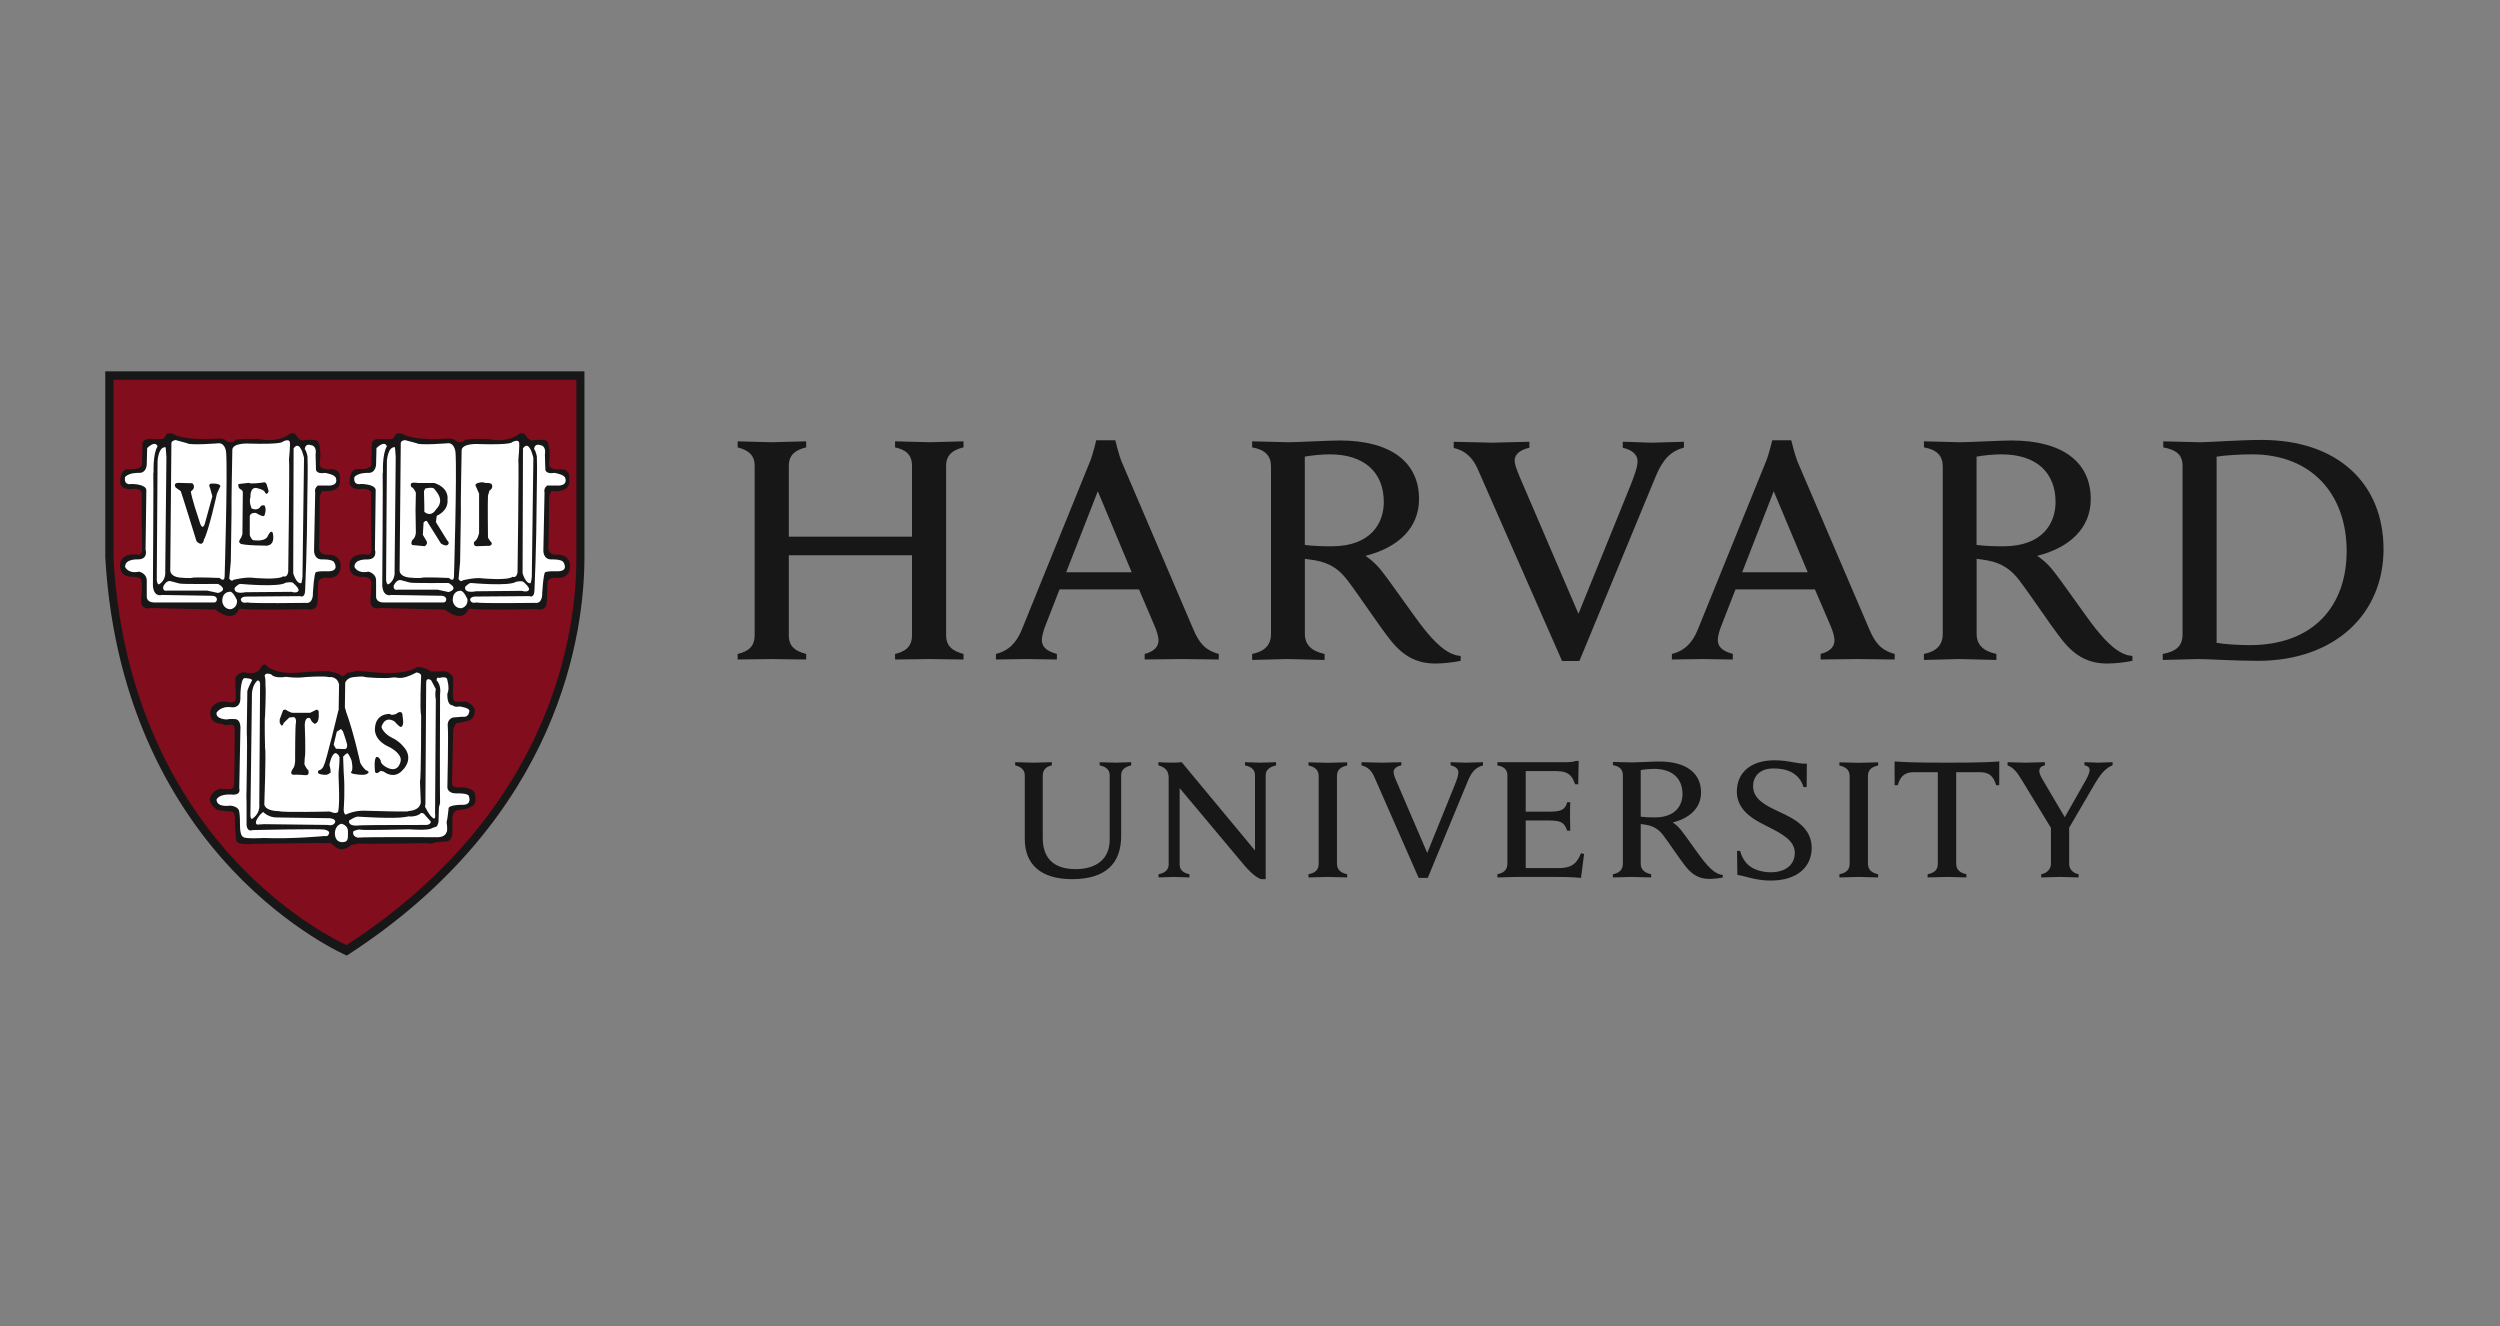 <?xml version="1.0" encoding="UTF-8"?>
<svg width="115px" height="61px" viewBox="0 0 115 61" version="1.1" xmlns="http://www.w3.org/2000/svg" xmlns:xlink="http://www.w3.org/1999/xlink">
    <rect x="0" y="0" width="115" height="61" fill="#808080" stroke="none"/>
    <g id="-assets" stroke="none" stroke-width="1" fill="none" fill-rule="evenodd">
        <g id="Artboard" transform="translate(-405, -243)">
            <g id="logo-harvard" transform="translate(405, 243)">
                <path d="M4.842,17.08 L4.843,25.636 C5.249,32.817 8.237,37.409 10.671,39.999 C13.31,42.806 15.89,43.929 15.916,43.94 L15.953,43.956 L15.988,43.934 C25.822,37.559 26.884,29.01 26.884,25.631 L26.884,17.08 L4.842,17.08 Z" id="Path" fill="#181718"></path>
                <path d="M5.22,17.472 L5.22,25.694 C5.615,32.675 8.518,37.142 10.884,39.66 C13.28,42.211 15.623,43.33 15.941,43.475 C25.482,37.273 26.513,28.975 26.513,25.694 L26.513,17.472 L5.22,17.472 Z" id="Path" fill="#820D1D"></path>
                <path d="M12.175,30.565 C12.054,30.562 11.944,30.788 11.944,30.788 C11.768,31.079 11.2,30.916 11.2,30.916 C10.756,31.042 10.828,31.278 10.828,31.278 L10.846,32.152 C10.811,32.387 10.491,32.296 10.491,32.296 C9.923,32.168 9.728,32.568 9.728,32.568 C9.622,32.749 9.693,32.969 9.693,32.969 C9.782,33.313 10.207,33.295 10.207,33.295 C10.366,33.403 10.615,33.332 10.615,33.332 C10.846,33.332 10.792,33.604 10.792,33.604 C10.81,33.749 10.775,35.913 10.775,35.913 C10.775,36.094 10.739,36.203 10.739,36.203 C10.739,36.368 10.172,36.276 10.172,36.276 C9.8,36.312 9.675,36.677 9.675,36.677 C9.568,36.948 9.941,37.22 9.941,37.22 C9.959,37.293 10.651,37.33 10.651,37.33 C10.81,37.348 10.81,37.619 10.81,37.619 C10.775,37.73 10.863,38.656 10.863,38.656 C10.916,38.894 11.608,38.82 11.608,38.82 C11.608,38.82 14.87,38.764 14.942,38.783 C15.012,38.801 15.189,38.764 15.189,38.764 L15.437,38.965 C15.757,39.238 16.146,38.875 16.146,38.875 L16.502,38.802 C16.609,38.839 19.622,38.783 19.622,38.783 C19.871,38.855 19.995,38.748 19.995,38.748 L20.491,38.711 C20.829,38.711 20.811,38.273 20.811,38.273 L20.811,37.638 C20.829,37.293 21.024,37.277 21.024,37.277 L21.484,37.201 L21.698,37.093 C21.981,37.002 21.839,36.476 21.839,36.476 C21.679,36.166 21.13,36.221 21.13,36.221 C20.757,36.257 20.793,36.003 20.793,36.003 L20.845,33.623 C20.863,33.422 20.988,33.259 20.988,33.259 C21.111,33.276 21.484,33.169 21.484,33.169 C21.857,33.095 21.839,32.732 21.839,32.732 C21.892,32.479 21.467,32.278 21.467,32.278 L20.951,32.278 C20.774,32.241 20.844,31.586 20.844,31.586 L20.844,31.26 C20.88,31.005 20.49,30.877 20.49,30.877 L19.817,30.895 C19.745,30.788 19.499,30.733 19.499,30.733 C19.375,30.677 19.195,30.677 19.195,30.677 C18.699,31.041 17.547,30.952 17.547,30.952 L16.377,30.86 C16.323,30.915 15.951,30.952 15.951,30.952 C15.916,31.042 15.792,31.095 15.792,31.095 L15.685,31.079 C15.579,30.952 15.188,30.895 15.188,30.895 C15.153,30.823 13.557,30.952 13.557,30.952 C12.635,30.987 12.297,30.659 12.297,30.659 C12.257,30.591 12.215,30.565 12.175,30.565 L12.175,30.565 Z M13.381,19.919 C12.778,20.426 11.91,20.191 11.91,20.191 C11.112,20.173 10.846,20.227 10.846,20.227 C10.67,20.481 10.368,20.246 10.368,20.246 C10.315,20.173 10.067,20.172 10.067,20.172 C8.452,20.281 8.028,19.99 8.028,19.99 C7.974,19.919 7.689,19.936 7.689,19.936 C7.655,20.009 7.531,20.172 7.531,20.172 C7.459,20.226 6.909,20.19 6.909,20.19 C6.608,20.172 6.555,20.373 6.555,20.373 L6.538,21.117 C6.555,21.554 6.449,21.482 6.449,21.482 C6.36,21.609 5.881,21.572 5.881,21.572 C5.491,21.609 5.528,22.207 5.528,22.207 C5.598,22.608 6.183,22.481 6.183,22.481 C6.592,22.518 6.519,22.734 6.519,22.734 C6.502,22.915 6.538,25.279 6.538,25.279 C6.519,25.624 6.254,25.498 6.254,25.498 C5.42,25.477 5.528,26.061 5.528,26.061 C5.545,26.606 6.147,26.532 6.147,26.532 C6.538,26.532 6.519,26.769 6.519,26.769 C6.556,26.842 6.485,27.677 6.485,27.677 C6.538,28.096 6.928,27.967 6.928,27.967 L9.907,28.04 C10.775,28.696 10.971,28.058 10.971,28.058 C11.007,27.987 11.13,28.005 11.13,28.005 C11.361,28.077 14.055,28.024 14.127,28.024 C14.624,28.131 14.605,27.677 14.605,27.677 L14.64,26.768 C14.677,26.606 14.925,26.568 14.925,26.568 C15.739,26.696 15.67,26.006 15.67,26.006 C15.653,25.477 15.084,25.516 15.084,25.516 C14.659,25.532 14.677,25.207 14.677,25.207 C14.695,24.97 14.711,22.899 14.711,22.899 C14.694,22.772 14.819,22.59 14.819,22.59 C15.794,22.68 15.634,22.044 15.634,22.044 C15.705,21.482 15.12,21.59 15.12,21.59 C14.606,21.59 14.711,21.282 14.711,21.282 C14.801,20.573 14.624,20.299 14.624,20.299 C14.534,20.19 14.004,20.245 14.004,20.245 C13.824,20.372 13.577,19.955 13.577,19.955 L13.381,19.919 L13.381,19.919 Z M23.931,19.918 C23.329,20.427 22.459,20.192 22.459,20.192 C21.662,20.173 21.396,20.228 21.396,20.228 C21.219,20.481 20.916,20.246 20.916,20.246 C20.865,20.173 20.616,20.172 20.616,20.172 C19.002,20.281 18.576,19.991 18.576,19.991 C18.524,19.918 18.24,19.936 18.24,19.936 C18.204,20.009 18.08,20.172 18.08,20.172 C18.009,20.227 17.459,20.192 17.459,20.192 C17.157,20.173 17.105,20.372 17.105,20.372 L17.088,21.118 C17.105,21.553 16.999,21.481 16.999,21.481 C16.911,21.608 16.431,21.572 16.431,21.572 C16.041,21.609 16.077,22.208 16.077,22.208 C16.148,22.607 16.733,22.48 16.733,22.48 C17.141,22.517 17.07,22.735 17.07,22.735 C17.052,22.916 17.088,25.279 17.088,25.279 C17.07,25.624 16.804,25.498 16.804,25.498 C15.971,25.478 16.077,26.059 16.077,26.059 C16.094,26.605 16.697,26.533 16.697,26.533 C17.088,26.533 17.07,26.769 17.07,26.769 C17.106,26.842 17.034,27.677 17.034,27.677 C17.088,28.096 17.478,27.967 17.478,27.967 L20.456,28.041 C21.325,28.697 21.519,28.058 21.519,28.058 C21.554,27.987 21.681,28.005 21.681,28.005 C21.911,28.078 24.606,28.023 24.677,28.023 C25.172,28.132 25.155,27.677 25.155,27.677 L25.189,26.769 C25.226,26.605 25.474,26.568 25.474,26.568 C26.29,26.696 26.22,26.006 26.22,26.006 C26.201,25.478 25.633,25.516 25.633,25.516 C25.209,25.534 25.226,25.207 25.226,25.207 C25.244,24.97 25.261,22.899 25.261,22.899 C25.244,22.771 25.368,22.59 25.368,22.59 C26.342,22.68 26.183,22.044 26.183,22.044 C26.255,21.481 25.669,21.59 25.669,21.59 C25.155,21.59 25.261,21.282 25.261,21.282 C25.349,20.571 25.173,20.299 25.173,20.299 C25.085,20.191 24.552,20.245 24.552,20.245 C24.376,20.372 24.126,19.954 24.126,19.954 L23.931,19.918 L23.931,19.918 Z" id="logo" fill="#181718" fill-rule="nonzero" transform="translate(15.873, 29.492) scale(-1, -1) rotate(-180) translate(-15.873, -29.492) "></path>
                <path d="M8.082,20.243 L8.082,20.243 L8.613,20.389 C8.737,20.497 10.083,20.389 10.083,20.389 C10.385,20.408 10.403,20.825 10.403,20.825 C10.474,21.806 10.333,26.531 10.333,26.531 C10.315,26.804 10.102,26.586 10.102,26.586 C9.232,26.549 8.896,26.567 8.896,26.567 C8.773,26.622 8.257,26.567 8.257,26.567 C7.814,26.512 7.832,26.241 7.832,26.241 L7.884,20.408 C7.867,20.262 8.082,20.243 8.082,20.243 Z M13.187,20.253 L13.187,20.253 C13.319,20.239 13.329,20.331 13.329,20.331 C13.365,20.403 13.294,21.13 13.294,21.13 C13.329,21.222 13.258,26.308 13.258,26.308 C13.206,26.599 13.028,26.509 13.028,26.509 C12.798,26.691 11.663,26.581 11.663,26.581 C11.308,26.527 10.741,26.672 10.741,26.672 C10.651,26.782 10.545,26.616 10.545,26.616 L10.618,25.818 L10.651,23.511 C10.635,23.419 10.688,20.675 10.688,20.675 C10.723,20.384 11.362,20.403 11.362,20.403 C13.046,20.457 13.012,20.311 13.012,20.311 C13.087,20.275 13.143,20.258 13.187,20.253 Z M7.098,20.418 L7.098,20.418 C7.218,20.415 7.247,20.535 7.247,20.535 C7.018,20.901 7.068,21.789 7.068,21.789 C7.068,21.789 7.035,21.627 7.052,21.716 C7.069,21.808 7.034,26.932 7.034,26.932 C7.068,27.495 7.443,27.368 7.443,27.368 L9.747,27.406 C9.959,27.406 9.978,27.549 9.978,27.549 C9.978,27.731 9.836,27.714 9.836,27.714 L7.069,27.714 C6.714,27.697 6.751,27.424 6.751,27.424 L6.751,26.732 C6.769,26.37 6.396,26.296 6.396,26.296 C5.881,26.407 5.756,26.08 5.756,26.08 C5.74,25.697 6.341,25.732 6.341,25.732 C6.839,25.732 6.696,25.278 6.696,25.278 L6.732,22.534 C6.696,22.263 6.058,22.263 6.058,22.263 C5.651,22.335 5.756,21.936 5.756,21.936 C5.952,21.734 6.378,21.753 6.378,21.753 C6.751,21.772 6.751,21.354 6.751,21.354 L6.769,20.609 C6.921,20.466 7.026,20.42 7.098,20.418 Z M14.222,20.458 L14.223,20.458 C14.252,20.461 14.285,20.468 14.323,20.482 C14.323,20.482 14.588,20.499 14.517,20.917 L14.534,21.553 C14.534,21.553 14.481,21.826 14.959,21.754 C14.959,21.754 15.438,21.826 15.455,22.009 C15.455,22.009 15.599,22.372 15.031,22.335 L14.624,22.335 C14.624,22.335 14.446,22.444 14.499,22.663 L14.447,25.297 C14.447,25.297 14.41,25.751 14.837,25.734 C14.837,25.734 15.28,25.715 15.368,25.861 C15.368,25.861 15.67,26.315 15.013,26.278 C15.013,26.278 14.606,26.26 14.516,26.333 C14.516,26.333 14.446,26.425 14.393,27.277 C14.393,27.277 14.428,27.786 14.056,27.732 C14.056,27.732 11.592,27.768 11.362,27.713 C11.362,27.713 11.112,27.786 11.077,27.587 C11.077,27.587 11.077,27.443 11.323,27.443 L13.808,27.423 C13.808,27.423 14.038,27.549 14.038,27.114 C14.038,27.114 14.129,25.133 14.137,22.952 C14.14,22.303 14.169,21.622 14.145,20.99 C14.145,20.99 14.091,20.719 14.02,20.662 C14.02,20.662 14.02,20.44 14.222,20.458 Z M13.663,20.505 L13.663,20.505 C13.868,20.487 13.985,21.062 13.985,21.062 L13.914,26.532 C13.896,26.715 13.862,26.824 13.862,26.824 C13.63,26.879 13.488,26.369 13.488,26.369 L13.506,20.627 C13.563,20.545 13.615,20.509 13.663,20.505 Z M7.619,20.573 L7.619,20.573 C7.619,20.573 7.655,20.935 7.655,21.026 C7.655,21.117 7.601,26.278 7.601,26.278 C7.601,26.278 7.655,26.679 7.318,26.878 C7.318,26.878 7.23,26.915 7.211,26.661 L7.248,21.209 C7.248,21.209 7.282,20.537 7.619,20.573 Z M7.819,26.727 L7.819,26.727 C7.839,26.729 7.85,26.734 7.85,26.734 C7.921,26.751 8.256,26.842 8.256,26.842 C8.399,26.879 10.03,26.86 10.03,26.86 C10.547,27.151 10.03,27.277 10.03,27.277 L9.533,27.168 L7.707,27.168 C7.443,27.225 7.514,26.97 7.514,26.97 C7.632,26.739 7.762,26.722 7.819,26.727 Z M13.388,26.784 L13.388,26.784 C13.423,26.786 13.453,26.793 13.471,26.807 C13.471,26.807 13.737,27.024 13.737,27.15 C13.737,27.15 13.719,27.316 13.401,27.224 C13.401,27.224 11.396,27.242 11.29,27.242 C11.29,27.242 10.74,27.369 10.794,27.042 C10.794,27.042 10.953,26.86 11.059,26.86 C11.059,26.86 12.833,27.025 13.134,26.807 C13.134,26.807 13.284,26.776 13.388,26.784 Z M10.606,27.22 L10.606,27.22 C10.75,27.258 10.9,27.606 10.9,27.606 C10.935,27.968 10.616,28.024 10.616,28.024 C10.261,28.024 10.226,27.677 10.226,27.677 C10.208,27.225 10.546,27.225 10.546,27.225 C10.566,27.216 10.586,27.215 10.606,27.22 Z M18.63,20.245 L18.63,20.245 L19.162,20.387 C19.287,20.498 20.633,20.387 20.633,20.387 C20.935,20.406 20.954,20.824 20.954,20.824 C21.023,21.807 20.883,26.53 20.883,26.53 C20.865,26.806 20.651,26.586 20.651,26.586 C19.784,26.548 19.444,26.566 19.444,26.566 C19.321,26.621 18.807,26.566 18.807,26.566 C18.364,26.512 18.382,26.242 18.382,26.242 L18.435,20.407 C18.417,20.262 18.63,20.245 18.63,20.245 Z M23.737,20.277 L23.736,20.277 C23.868,20.262 23.876,20.353 23.876,20.353 C23.912,20.424 23.844,21.154 23.844,21.154 C23.876,21.245 23.807,26.331 23.807,26.331 C23.755,26.621 23.577,26.531 23.577,26.531 C23.348,26.714 22.212,26.606 22.212,26.606 C21.857,26.548 21.289,26.695 21.289,26.695 C21.201,26.805 21.093,26.64 21.093,26.64 L21.165,25.841 L21.201,23.534 C21.183,23.443 21.236,20.698 21.236,20.698 C21.272,20.407 21.91,20.424 21.91,20.424 C23.594,20.481 23.56,20.335 23.56,20.335 C23.635,20.299 23.693,20.282 23.737,20.277 Z M17.648,20.418 L17.649,20.418 C17.769,20.415 17.796,20.535 17.796,20.535 C17.567,20.901 17.619,21.791 17.619,21.791 C17.619,21.791 17.584,21.628 17.602,21.717 C17.62,21.808 17.584,26.932 17.584,26.932 C17.62,27.496 17.992,27.368 17.992,27.368 L20.296,27.405 C20.509,27.405 20.527,27.551 20.527,27.551 C20.527,27.732 20.386,27.714 20.386,27.714 L17.619,27.714 C17.264,27.697 17.3,27.422 17.3,27.422 L17.3,26.733 C17.319,26.368 16.946,26.296 16.946,26.296 C16.432,26.404 16.307,26.079 16.307,26.079 C16.289,25.697 16.893,25.735 16.893,25.735 C17.39,25.735 17.247,25.279 17.247,25.279 L17.282,22.534 C17.246,22.263 16.608,22.263 16.608,22.263 C16.201,22.335 16.307,21.934 16.307,21.934 C16.503,21.734 16.928,21.753 16.928,21.753 C17.299,21.772 17.3,21.354 17.3,21.354 L17.318,20.609 C17.471,20.466 17.576,20.42 17.648,20.418 Z M24.771,20.458 L24.771,20.458 C24.8,20.461 24.833,20.467 24.871,20.481 C24.871,20.481 25.137,20.499 25.065,20.919 L25.085,21.552 C25.085,21.552 25.031,21.827 25.51,21.753 C25.51,21.753 25.987,21.827 26.006,22.007 C26.006,22.007 26.147,22.372 25.581,22.335 L25.172,22.335 C25.172,22.335 24.995,22.444 25.048,22.662 L24.995,25.298 C24.995,25.298 24.959,25.751 25.386,25.734 C25.386,25.734 25.827,25.715 25.916,25.861 C25.916,25.861 26.22,26.315 25.563,26.278 C25.563,26.278 25.154,26.26 25.065,26.334 C25.065,26.334 24.995,26.423 24.941,27.278 C24.941,27.278 24.977,27.788 24.606,27.732 C24.606,27.732 22.139,27.767 21.91,27.714 C21.91,27.714 21.661,27.788 21.625,27.587 C21.625,27.587 21.625,27.441 21.875,27.441 L24.356,27.422 C24.356,27.422 24.587,27.55 24.587,27.114 C24.587,27.114 24.678,25.134 24.687,22.952 C24.688,22.303 24.719,21.622 24.695,20.99 C24.695,20.99 24.64,20.718 24.569,20.662 C24.569,20.662 24.569,20.441 24.771,20.458 Z M24.212,20.505 L24.212,20.505 C24.417,20.488 24.535,21.062 24.535,21.062 L24.463,26.533 C24.446,26.716 24.41,26.825 24.41,26.825 C24.181,26.879 24.039,26.368 24.039,26.368 L24.057,20.627 C24.113,20.545 24.165,20.509 24.212,20.505 Z M18.168,20.572 L18.168,20.572 C18.168,20.572 18.203,20.935 18.203,21.027 C18.203,21.118 18.151,26.279 18.151,26.279 C18.151,26.279 18.203,26.678 17.868,26.879 C17.868,26.879 17.779,26.914 17.76,26.66 L17.797,21.21 C17.797,21.21 17.832,20.536 18.168,20.572 Z M18.421,26.683 L18.421,26.683 C18.44,26.685 18.451,26.689 18.451,26.689 C18.523,26.707 18.86,26.799 18.86,26.799 C19.002,26.833 20.632,26.817 20.632,26.817 C21.146,27.107 20.632,27.235 20.632,27.235 L20.137,27.126 L18.311,27.126 C18.046,27.178 18.116,26.924 18.116,26.924 C18.236,26.694 18.364,26.677 18.421,26.683 Z M23.99,26.739 L23.99,26.739 C24.025,26.742 24.056,26.749 24.073,26.763 C24.073,26.763 24.339,26.98 24.339,27.107 C24.339,27.107 24.322,27.272 24.002,27.179 C24.002,27.179 21.999,27.199 21.892,27.199 C21.892,27.199 21.342,27.325 21.396,26.998 C21.396,26.998 21.555,26.817 21.662,26.817 C21.662,26.817 23.436,26.98 23.734,26.763 C23.734,26.763 23.885,26.731 23.99,26.739 Z M21.208,27.175 L21.208,27.175 C21.353,27.213 21.502,27.561 21.502,27.561 C21.537,27.924 21.218,27.979 21.218,27.979 C20.863,27.979 20.828,27.634 20.828,27.634 C20.81,27.179 21.146,27.179 21.146,27.179 C21.166,27.17 21.187,27.169 21.208,27.175 Z M19.162,30.933 L19.161,30.933 C19.161,30.933 19.373,30.95 19.373,31.095 C19.373,31.095 19.301,32.642 19.373,32.931 C19.373,32.931 19.374,35.765 19.319,35.965 L19.356,36.874 C19.356,36.874 19.391,37.274 18.771,37.31 C18.771,37.31 19.162,37.365 16.714,37.292 C16.714,37.292 16.323,37.275 15.899,37.473 C15.899,37.473 15.81,37.455 15.81,37.22 C15.81,37.22 15.881,36.366 15.81,35.529 L15.776,34.602 L15.616,34.622 C15.616,34.622 15.634,35.057 15.579,35.474 C15.55,35.705 15.651,36.765 15.562,37.31 C15.562,37.31 15.545,37.492 15.171,37.33 C15.171,37.33 12.902,37.384 12.831,37.31 C12.831,37.31 12.211,37.329 12.158,37.002 C12.158,37.002 12.246,34.513 12.193,34.42 C12.193,34.42 12.158,33.058 12.193,32.932 C12.193,32.932 12.246,31.677 12.211,31.531 C12.211,31.531 12.228,31.241 12.175,31.095 C12.175,31.095 12.175,30.912 12.477,31.021 C12.477,31.021 12.582,31.223 13.168,31.134 C13.168,31.134 13.594,31.205 14.002,31.15 C14.002,31.15 14.905,31.078 15.137,31.15 C15.137,31.15 15.492,31.077 15.597,31.478 L15.579,32.605 L15.686,32.968 L15.81,32.878 L15.863,32.605 L15.88,31.404 C15.88,31.404 15.951,31.187 16.236,31.15 C16.236,31.15 16.679,31.095 16.751,31.134 C16.821,31.168 17.779,31.223 18.045,31.168 C18.31,31.113 18.363,31.35 19.162,30.933 Z M20.356,31.158 L20.356,31.158 C20.442,31.151 20.535,31.16 20.561,31.224 C20.561,31.224 20.704,31.658 20.579,31.914 C20.579,31.914 20.544,32.441 20.812,32.441 C20.812,32.441 20.916,32.551 21.13,32.496 C21.13,32.496 21.59,32.551 21.59,32.695 C21.59,32.695 21.59,33.024 21.271,32.969 L20.845,33.004 C20.845,33.004 20.561,33.061 20.597,33.404 C20.634,33.75 20.579,36.222 20.579,36.222 C20.579,36.222 20.579,36.513 21.024,36.495 C21.024,36.495 21.572,36.477 21.572,36.639 C21.572,36.639 21.713,37.002 21.325,37.02 C21.325,37.02 20.579,37.002 20.633,37.22 C20.633,37.22 20.579,37.73 20.543,37.821 C20.543,37.821 20.616,38.239 20.526,38.311 C20.526,38.311 20.474,38.548 19.995,38.511 C19.995,38.511 16.945,38.494 16.466,38.53 C16.466,38.53 16.183,38.494 16.253,38.239 C16.253,38.239 16.466,38.128 16.608,38.167 C16.75,38.202 18.825,38.148 18.825,38.148 C18.825,38.148 19.728,38.22 19.871,38.093 L20.083,38.02 C20.083,38.02 20.172,37.912 20.172,37.767 C20.172,37.62 20.19,37.13 20.19,37.13 L20.243,36.949 C20.243,36.949 20.225,36.767 20.243,31.914 C20.243,31.914 20.314,31.534 20.083,31.297 C20.083,31.297 20.083,31.152 20.153,31.17 C20.225,31.189 20.19,31.189 20.19,31.189 C20.19,31.189 20.269,31.166 20.356,31.158 Z M11.252,31.19 L11.252,31.19 C11.252,31.19 11.697,31.205 11.573,31.334 C11.573,31.334 11.36,31.734 11.377,31.826 L11.36,33.042 C11.36,33.042 11.342,33.823 11.36,33.914 C11.377,34.005 11.342,36.295 11.342,36.295 C11.342,36.295 11.325,36.729 11.342,36.877 L11.342,37.857 C11.342,37.857 11.307,38.294 11.626,38.183 C11.626,38.183 14.746,38.111 14.942,38.166 C14.942,38.166 15.225,38.221 15.119,38.366 C15.119,38.366 15.119,38.494 14.923,38.457 C14.923,38.457 13.451,38.601 12.122,38.548 C12.122,38.548 11.235,38.601 11.181,38.494 C11.181,38.494 11.04,38.476 11.04,37.948 C11.04,37.948 11.04,37.458 11.006,37.367 C11.006,37.367 11.04,37.11 10.597,37.057 C10.597,37.057 9.977,37.167 9.96,36.785 C9.96,36.785 10.046,36.514 10.651,36.549 C10.651,36.549 11.094,36.621 11.006,36.257 L11.058,33.57 C11.058,33.57 11.112,33.095 10.81,33.077 C10.81,33.077 10.528,33.062 10.438,33.095 C10.438,33.095 9.924,33.095 9.96,32.788 C9.96,32.788 10.136,32.461 10.651,32.534 C10.651,32.534 11.04,32.605 11.058,32.152 C11.058,32.152 11.04,31.225 11.252,31.19 Z M19.72,31.242 L19.72,31.242 C19.778,31.251 19.836,31.297 19.836,31.297 L20.048,31.697 C19.995,31.987 20.048,32.168 20.048,32.168 L20.013,37.403 C20.065,37.82 19.871,37.587 19.871,37.587 C19.764,37.529 19.551,37.11 19.551,37.11 L19.569,36.986 L19.604,31.406 C19.604,31.261 19.662,31.233 19.72,31.242 Z M11.856,31.297 L11.856,31.297 C11.856,31.297 11.98,31.297 11.963,31.516 L11.927,37.003 C11.927,37.003 11.981,37.368 11.679,37.603 C11.679,37.603 11.519,37.802 11.519,37.494 L11.59,31.897 C11.59,31.897 11.608,31.479 11.856,31.297 Z M12.104,37.349 L12.104,37.349 C12.104,37.349 12.352,37.62 12.76,37.603 L15.17,37.638 C15.17,37.638 15.437,37.658 15.421,37.803 C15.421,37.803 15.384,38.019 15.067,37.947 L12.157,37.911 L11.838,37.931 C11.838,37.931 11.625,37.894 11.963,37.477 L12.104,37.349 Z M19.427,37.4 L19.427,37.4 C19.467,37.408 19.516,37.431 19.551,37.494 L19.816,37.786 C19.816,37.786 19.836,37.966 19.533,37.948 C19.533,37.948 16.643,37.948 16.555,37.966 C16.555,37.966 16.005,38.056 16.058,37.749 C16.058,37.749 16.377,37.529 16.502,37.567 C16.502,37.567 18.114,37.675 18.612,37.586 C19.109,37.494 18.807,37.567 18.807,37.567 C18.807,37.567 19.233,37.567 19.356,37.402 C19.356,37.402 19.387,37.393 19.427,37.4 Z M15.705,37.893 C15.705,37.893 16.006,37.948 16.006,38.239 C16.006,38.53 16.022,38.693 15.844,38.729 C15.668,38.764 15.474,38.711 15.421,38.476 C15.366,38.239 15.455,37.947 15.705,37.893 Z" id="Combined-Shape" fill="#FFFFFF"></path>
                <path d="M22.181,22.183 L22.181,22.183 L22.358,22.218 C22.482,22.2 22.606,22.255 22.606,22.255 C22.731,22.454 22.517,22.563 22.517,22.563 L22.447,22.8 C22.428,23 22.447,24.727 22.447,24.727 C22.482,24.816 22.624,24.979 22.624,24.979 C22.624,25.144 22.427,25.109 22.427,25.109 L21.914,25.126 C21.755,25.109 21.808,24.925 21.808,24.925 C21.985,24.834 22.038,24.508 22.038,24.508 L22.038,22.708 L21.879,22.345 C21.825,22.2 22.181,22.183 22.181,22.183 Z M12.186,22.191 L12.186,22.191 C12.238,22.211 12.267,22.283 12.267,22.283 L12.358,22.593 C12.267,22.849 12.179,22.629 12.179,22.629 C12.144,22.519 11.791,22.446 11.791,22.446 C11.488,22.41 11.522,22.864 11.522,22.864 C11.435,23.101 11.577,23.392 11.577,23.392 C11.877,23.519 11.984,23.301 11.984,23.301 C12.002,23.229 12.162,23.246 12.162,23.246 C12.286,23.429 12.162,23.718 12.162,23.718 C12.108,23.811 11.772,23.593 11.772,23.593 C11.469,23.573 11.489,23.773 11.489,23.773 L11.489,24.573 C11.489,24.718 11.631,24.845 11.631,24.845 C12.267,24.936 12.321,24.646 12.321,24.646 C12.499,24.3 12.552,24.536 12.552,24.536 C12.676,25.189 12.179,25.099 12.179,25.099 C10.886,25.082 11.044,24.973 11.044,24.973 C10.921,24.954 11.099,24.717 11.099,24.717 L11.151,24.573 L11.17,22.647 C11.17,22.574 11.116,22.537 11.116,22.537 C10.903,22.447 10.972,22.265 10.972,22.265 L11.451,22.21 C11.523,22.284 12.127,22.192 12.127,22.192 C12.149,22.182 12.169,22.184 12.186,22.191 Z M19.082,22.203 L19.082,22.203 C19.162,22.205 19.237,22.219 19.237,22.219 L19.981,22.219 C20.691,22.454 20.585,22.982 20.585,22.982 C20.638,23.509 20.09,23.727 20.09,23.727 L20.052,24.018 L20.568,24.854 C20.657,24.926 20.638,25 20.638,25 C20.567,25.2 20.283,25 20.283,25 L19.646,23.982 C19.592,23.909 19.485,24.036 19.485,24.036 L19.45,24.599 L19.609,24.87 C19.716,25.017 19.537,25.126 19.537,25.126 L18.972,25.072 C18.865,25.016 18.972,24.835 18.972,24.835 C19.114,24.745 19.13,24.508 19.13,24.508 L19.114,23.454 L19.13,22.691 C19.13,22.6 18.989,22.437 18.989,22.437 C18.865,22.419 18.9,22.255 18.9,22.255 C18.918,22.209 19.002,22.201 19.082,22.203 Z M8.19,22.211 L8.19,22.212 L8.847,22.229 C8.847,22.229 9.059,22.41 8.776,22.612 C8.776,22.612 8.811,22.903 9.183,24.01 C9.183,24.01 9.289,24.428 9.414,24.119 L9.769,22.828 L9.662,22.448 C9.662,22.448 9.555,22.265 9.715,22.247 C9.715,22.247 10.087,22.212 10.14,22.356 L9.98,22.703 C9.98,22.703 9.592,24.464 9.378,24.828 C9.378,24.828 9.344,25.192 9.041,24.9 C9.041,24.9 8.349,22.665 8.314,22.591 L8.084,22.428 C8.084,22.428 7.943,22.229 8.19,22.211 Z M19.742,22.441 L19.742,22.441 C19.644,22.45 19.556,22.474 19.556,22.474 L19.503,22.6 C19.52,23 19.52,23.546 19.52,23.546 C19.858,23.818 20.053,23.436 20.053,23.436 C20.495,23.001 20.052,22.6 19.981,22.492 C19.945,22.437 19.839,22.432 19.742,22.441 Z M15.732,32.439 L15.732,32.439 C15.745,32.441 15.759,32.448 15.775,32.459 C15.899,32.552 15.917,32.732 15.917,32.732 C16.272,33.695 16.573,35.096 16.573,35.096 C16.66,35.275 16.821,35.422 16.821,35.422 C17.123,35.532 16.821,35.622 16.821,35.622 C16.697,35.677 16.29,35.604 16.29,35.604 C16.076,35.566 16.164,35.495 16.164,35.495 C16.253,35.404 16.182,35.04 16.182,35.04 C16.164,34.895 16.005,34.658 16.005,34.658 C15.935,34.621 15.81,34.785 15.81,34.785 C15.81,34.785 15.615,34.859 15.597,34.785 C15.579,34.712 15.455,34.642 15.455,34.642 C15.243,34.642 15.154,35.186 15.154,35.186 C15.278,35.64 15.154,35.566 15.154,35.566 C15.048,35.713 14.711,35.604 14.711,35.604 C14.552,35.566 14.658,35.439 14.658,35.439 C14.853,35.404 14.905,35.186 14.905,35.186 C14.995,35.058 15.562,32.696 15.562,32.696 C15.609,32.6 15.641,32.421 15.732,32.439 Z M15.686,33.533 L15.686,33.533 L15.492,33.658 C15.473,33.749 15.349,34.259 15.349,34.259 L15.455,34.442 C15.455,34.442 15.739,34.458 15.845,34.458 C15.951,34.458 15.969,34.37 15.969,34.277 C15.969,34.188 15.775,33.642 15.775,33.642 L15.686,33.533 Z M13.133,32.641 L13.133,32.641 C13.133,32.641 13.292,32.75 13.434,32.788 L14.268,32.788 L14.569,32.641 C14.569,32.641 14.693,32.659 14.659,32.824 C14.659,32.824 14.71,33.242 14.48,33.296 C14.48,33.296 14.338,33.242 14.268,33.041 C14.268,33.041 14.037,32.915 14.019,33.332 C14.019,33.332 14.073,34.678 14.019,34.859 L14.002,35.149 C14.002,35.149 14.073,35.349 14.179,35.422 C14.179,35.422 14.268,35.677 14.054,35.658 C14.054,35.658 13.612,35.622 13.506,35.64 C13.506,35.64 13.257,35.64 13.506,35.314 C13.506,35.314 13.594,35.186 13.575,34.859 C13.575,34.859 13.576,33.333 13.613,33.242 C13.613,33.242 13.648,33.041 13.523,32.986 L13.309,33.005 L13.045,33.26 C13.045,33.26 12.991,33.533 12.866,33.242 L12.866,33.096 L13.026,32.659 L13.133,32.641 Z M18.421,32.754 L18.421,32.754 C18.492,32.764 18.507,32.842 18.507,32.842 L18.54,33.113 C18.576,33.441 18.434,33.442 18.434,33.442 C18.328,33.405 18.15,33.186 18.15,33.186 C17.673,32.896 17.548,33.442 17.548,33.442 C17.637,33.75 18.027,33.934 18.027,33.934 C18.434,34.115 18.664,34.478 18.664,34.478 C18.985,34.986 18.54,35.404 18.54,35.404 C18.133,35.896 17.653,35.495 17.653,35.495 L17.513,35.458 C17.247,35.695 17.247,35.458 17.247,35.458 C17.193,34.858 17.317,34.822 17.317,34.822 C17.424,34.785 17.513,34.986 17.513,34.986 C17.495,35.149 17.778,35.296 17.778,35.296 C18.362,35.604 18.434,34.986 18.434,34.986 C18.47,34.641 17.921,34.37 17.921,34.37 C17.174,34.043 17.247,33.532 17.247,33.532 C17.265,32.788 17.937,32.842 17.937,32.842 C17.99,32.932 18.221,32.842 18.221,32.842 C18.314,32.766 18.378,32.748 18.421,32.754 Z" id="Combined-Shape" fill="#181718"></path>
                <path d="M104.039,20.237 C103.003,20.237 101.674,20.343 101.199,20.343 C100.903,20.343 99.837,20.302 99.51,20.302 L99.51,20.579 C100.078,20.685 100.398,20.896 100.398,21.431 L100.398,29.185 C100.398,29.735 100.074,29.974 99.486,30.082 L99.486,30.358 C99.813,30.358 100.806,30.316 101.099,30.316 C101.579,30.316 102.808,30.399 103.845,30.399 C107.44,30.399 109.642,28.214 109.642,25.266 C109.642,22.232 107.525,20.237 104.039,20.237 L104.039,20.237 Z M50.428,20.251 C50.428,20.251 50.273,20.909 50.14,21.23 L47.001,28.969 C46.774,29.519 46.434,29.931 45.813,30.08 L45.812,30.337 L47.232,30.316 C47.433,30.316 48.29,30.337 48.615,30.337 L48.617,30.08 C48.068,29.931 47.925,29.708 47.925,29.428 C47.925,29.248 48.012,28.979 48.085,28.79 L48.738,27.113 L52.394,27.113 L53.106,28.781 C53.208,29.023 53.291,29.256 53.291,29.463 C53.291,29.707 53.138,29.959 52.655,30.08 L52.654,30.337 C53.014,30.337 54.079,30.316 54.331,30.316 C54.586,30.316 55.702,30.337 56.061,30.337 L56.064,30.08 C55.404,29.91 55.147,29.524 54.911,28.99 L51.592,21.231 C51.461,20.91 51.304,20.251 51.304,20.251 L50.426,20.251 L50.425,20.251 L50.428,20.251 Z M81.525,20.251 C81.525,20.251 81.368,20.909 81.234,21.23 L78.095,28.969 C77.87,29.519 77.528,29.931 76.908,30.08 L76.906,30.337 L78.326,30.316 C78.529,30.316 79.385,30.337 79.71,30.337 L79.71,30.08 C79.162,29.931 79.019,29.708 79.019,29.428 C79.019,29.248 79.105,28.979 79.179,28.79 L79.833,27.113 L83.487,27.113 L84.203,28.781 C84.303,29.023 84.385,29.256 84.385,29.463 C84.385,29.707 84.235,29.959 83.749,30.08 L83.749,30.337 C84.109,30.337 85.175,30.316 85.425,30.316 C85.68,30.316 86.798,30.337 87.156,30.337 L87.156,30.08 C86.499,29.91 86.241,29.524 86.007,28.99 L82.684,21.231 C82.556,20.91 82.397,20.251 82.397,20.251 L81.52,20.251 L81.525,20.251 Z M61.625,20.262 C61.089,20.262 59.73,20.343 59.25,20.343 C58.961,20.343 57.927,20.301 57.599,20.301 L57.599,20.579 C58.215,20.686 58.466,20.984 58.466,21.458 L58.466,29.157 C58.466,29.696 58.144,29.974 57.599,30.082 L57.599,30.358 C57.926,30.358 58.972,30.316 59.232,30.316 C59.537,30.316 60.604,30.358 60.931,30.358 L60.931,30.082 C60.343,29.954 60.024,29.673 60.024,29.157 L60.024,25.706 C60.188,25.725 60.328,25.746 60.477,25.771 C61.231,25.899 61.642,26.246 61.983,26.691 C62.516,27.389 63.447,28.803 63.979,29.469 C64.597,30.235 65.232,30.522 66.031,30.522 C66.402,30.522 66.888,30.465 67.191,30.397 L67.191,30.172 C66.558,30.142 65.965,29.5 65.505,28.926 C65.042,28.351 63.902,26.677 63.487,26.178 C63.146,25.771 62.808,25.569 62.808,25.569 C64.302,25.197 65.276,24.294 65.276,22.955 C65.276,21.255 63.97,20.262 61.625,20.262 L61.625,20.262 Z M92.526,20.262 C91.991,20.262 90.633,20.343 90.153,20.343 C89.861,20.343 88.831,20.301 88.502,20.301 L88.502,20.579 C89.116,20.686 89.367,20.984 89.367,21.458 L89.367,29.157 C89.367,29.696 89.044,29.974 88.5,30.082 L88.5,30.358 C88.828,30.358 89.871,30.316 90.135,30.316 C90.442,30.316 91.507,30.358 91.834,30.358 L91.834,30.082 C91.245,29.954 90.925,29.673 90.925,29.157 L90.925,25.706 C91.091,25.725 91.23,25.746 91.38,25.771 C92.133,25.899 92.543,26.246 92.884,26.691 C93.421,27.389 94.349,28.803 94.882,29.469 C95.498,30.235 96.135,30.522 96.936,30.522 C97.303,30.522 97.792,30.465 98.091,30.397 L98.091,30.172 C97.461,30.142 96.869,29.5 96.406,28.926 C95.946,28.351 94.804,26.677 94.387,26.178 C94.049,25.771 93.709,25.569 93.709,25.569 C95.204,25.197 96.175,24.294 96.175,22.955 C96.175,21.255 94.874,20.262 92.526,20.262 L92.526,20.262 Z M33.932,20.301 L33.932,20.579 C34.414,20.707 34.714,20.919 34.714,21.431 L34.714,29.227 C34.714,29.76 34.391,29.975 33.932,30.082 L33.932,30.337 C34.173,30.337 35.212,30.317 35.464,30.317 C35.756,30.317 36.845,30.337 37.085,30.337 L37.085,30.082 C36.605,29.955 36.285,29.761 36.285,29.227 L36.285,25.542 L41.952,25.542 L41.952,29.227 C41.952,29.76 41.628,29.975 41.172,30.082 L41.172,30.337 C41.41,30.337 42.481,30.317 42.771,30.317 C43.023,30.317 44.085,30.337 44.322,30.337 L44.322,30.082 C43.842,29.954 43.522,29.74 43.522,29.227 L43.522,21.431 C43.522,20.898 43.863,20.686 44.322,20.579 L44.322,20.301 C44.085,20.301 43.023,20.343 42.771,20.343 C42.481,20.343 41.41,20.301 41.172,20.301 L41.172,20.579 C41.651,20.686 41.952,20.898 41.952,21.431 L41.952,24.688 L36.285,24.688 L36.285,21.431 C36.285,20.898 36.626,20.686 37.084,20.579 L37.084,20.301 C36.845,20.301 35.756,20.343 35.464,20.343 C35.212,20.343 34.172,20.301 33.932,20.301 L33.932,20.301 Z M66.871,20.322 L66.871,20.605 C67.43,20.731 67.758,21.085 67.973,21.571 L71.856,30.406 L72.652,30.406 L76.168,21.903 C76.501,21.106 76.865,20.754 77.461,20.589 L77.461,20.322 C77.114,20.322 76.2,20.364 75.978,20.364 C75.732,20.364 74.964,20.322 74.647,20.322 L74.647,20.598 C75.044,20.682 75.328,20.895 75.328,21.209 C75.328,21.491 75.188,21.856 75.001,22.334 L72.609,28.234 L70.081,22.344 C69.816,21.735 69.675,21.41 69.675,21.175 C69.675,20.842 70.035,20.66 70.351,20.598 L70.351,20.322 C69.996,20.322 68.88,20.364 68.636,20.364 C68.372,20.364 67.219,20.322 66.871,20.322 L66.871,20.322 Z M103.599,20.9 C106.338,20.9 107.946,22.738 107.946,25.351 C107.946,27.87 106.421,29.676 103.493,29.676 C102.975,29.676 102.319,29.635 101.964,29.569 L101.964,21.006 C102.341,20.943 103.04,20.9 103.598,20.9 L103.599,20.9 Z M61.166,20.9 C62.773,20.9 63.655,21.737 63.655,23.094 C63.655,24.049 63.078,25.13 61.245,25.13 C60.79,25.13 60.332,25.11 60.021,25.067 L60.021,21.005 C60.353,20.942 60.835,20.9 61.166,20.9 L61.166,20.9 Z M92.07,20.9 C93.673,20.9 94.556,21.737 94.556,23.094 C94.556,24.049 93.98,25.13 92.147,25.13 C91.692,25.13 91.236,25.11 90.922,25.067 L90.922,21.005 C91.255,20.942 91.736,20.9 92.07,20.9 L92.07,20.9 Z M50.499,22.597 L52.059,26.324 L49.044,26.324 L50.499,22.597 L50.499,22.597 Z M81.592,22.597 L83.155,26.324 L80.14,26.324 L81.592,22.597 Z M81.615,34.974 C80.556,34.974 79.894,35.526 79.894,36.417 C79.894,37.372 80.859,37.789 81.349,38.039 C82.009,38.378 82.56,38.671 82.56,39.235 C82.56,39.781 82.13,40.125 81.451,40.125 C81.144,40.125 80.763,40.042 80.521,39.866 C80.289,39.709 80.122,39.438 80.046,39.141 L79.904,39.141 L79.919,40.247 C80.299,40.295 80.733,40.506 81.457,40.506 C82.673,40.506 83.338,39.875 83.338,39.004 C83.338,38.083 82.561,37.669 81.843,37.342 C81.205,37.05 80.642,36.753 80.642,36.165 C80.642,35.752 80.901,35.348 81.592,35.348 C82.209,35.348 82.773,35.569 82.961,36.205 L83.106,36.205 L83.115,35.126 C82.642,35.148 82.315,34.973 81.615,34.973 L81.615,34.974 Z M72.476,35.005 C72.376,35.049 72.202,35.061 72.102,35.061 L68.882,35.061 L68.882,35.21 C69.208,35.265 69.34,35.422 69.34,35.673 L69.34,39.727 C69.34,40.012 69.171,40.158 68.881,40.215 L68.881,40.362 C69.046,40.362 69.615,40.338 69.768,40.338 L71.376,40.338 C71.936,40.338 72.232,40.339 72.726,40.384 L72.869,39.283 L72.726,39.248 C72.561,39.649 72.369,39.932 71.705,39.932 L70.183,39.932 L70.183,37.742 L71.262,37.742 C71.414,37.742 71.608,37.76 71.691,37.782 C71.925,37.841 72.02,38.002 72.09,38.212 L72.232,38.212 C72.232,38.036 72.221,37.649 72.221,37.54 C72.221,37.43 72.222,37.063 72.232,36.9 L72.09,36.9 C72.039,37.112 71.933,37.25 71.691,37.304 C71.608,37.324 71.418,37.338 71.262,37.338 L70.183,37.338 L70.183,35.47 L71.581,35.47 C72.204,35.47 72.333,35.739 72.455,36.077 L72.598,36.077 L72.62,35.004 L72.476,35.004 L72.476,35.005 Z M87.151,35.026 L87.154,36.118 L87.298,36.118 C87.429,35.634 87.693,35.522 88.033,35.522 L89.14,35.522 L89.14,39.727 C89.14,40.012 88.989,40.153 88.671,40.215 L88.671,40.362 C88.845,40.362 89.433,40.339 89.569,40.339 C89.731,40.339 90.284,40.362 90.454,40.362 L90.454,40.215 C90.144,40.147 89.985,39.999 89.985,39.727 L89.985,35.522 L91.084,35.522 C91.437,35.522 91.69,35.645 91.821,36.118 L91.964,36.118 L91.967,35.026 C91.607,35.049 91.326,35.083 89.56,35.083 C87.794,35.083 87.512,35.049 87.152,35.026 L87.151,35.026 Z M76.321,35.029 C76.038,35.029 75.321,35.072 75.068,35.072 C74.914,35.072 74.368,35.05 74.195,35.05 L74.195,35.197 C74.52,35.254 74.652,35.411 74.652,35.661 L74.652,39.727 C74.652,40.012 74.482,40.159 74.193,40.216 L74.193,40.362 C74.368,40.362 74.919,40.339 75.057,40.339 C75.217,40.339 75.782,40.362 75.954,40.362 L75.954,40.216 C75.644,40.148 75.474,40 75.474,39.727 L75.474,37.905 C75.562,37.915 75.636,37.927 75.713,37.939 C76.112,38.007 76.331,38.19 76.51,38.424 C76.792,38.793 77.27,39.523 77.552,39.874 C77.878,40.278 78.213,40.43 78.633,40.43 C78.83,40.43 79.087,40.4 79.247,40.364 L79.247,40.245 C78.913,40.229 78.6,39.89 78.357,39.587 C78.112,39.284 77.522,38.416 77.304,38.154 C77.124,37.939 76.945,37.833 76.945,37.833 C77.735,37.637 78.248,37.159 78.248,36.453 C78.248,35.554 77.559,35.029 76.321,35.029 L76.321,35.029 Z M46.699,35.061 L46.699,35.207 C46.995,35.274 47.14,35.441 47.14,35.668 L47.14,38.59 C47.14,39.772 47.884,40.441 49.318,40.441 C50.86,40.441 51.573,39.718 51.573,38.46 L51.573,35.657 C51.573,35.433 51.714,35.284 52.034,35.207 L52.034,35.061 C51.912,35.061 51.44,35.083 51.309,35.083 C51.156,35.083 50.705,35.061 50.585,35.061 L50.585,35.207 C50.915,35.274 51.046,35.443 51.046,35.657 L51.046,38.619 C51.046,39.575 50.361,39.98 49.479,39.98 C48.456,39.98 47.967,39.463 47.967,38.552 L47.967,35.668 C47.967,35.428 48.11,35.263 48.384,35.207 L48.384,35.061 C48.22,35.061 47.694,35.083 47.561,35.083 C47.408,35.083 46.863,35.061 46.699,35.061 Z M53.285,35.061 L53.285,35.207 C53.584,35.29 53.759,35.442 53.759,35.78 L53.759,39.766 C53.759,39.978 53.627,40.151 53.294,40.215 L53.294,40.362 C53.415,40.362 53.871,40.339 54.005,40.339 C54.159,40.339 54.593,40.362 54.714,40.362 L54.714,40.215 C54.385,40.148 54.264,39.979 54.264,39.766 L54.264,36.254 L57.281,39.855 C57.65,40.27 57.891,40.411 58.019,40.44 L58.222,40.44 L58.222,35.657 C58.222,35.433 58.378,35.285 58.7,35.207 L58.7,35.061 C58.577,35.061 58.112,35.083 57.978,35.083 C57.823,35.083 57.39,35.061 57.269,35.061 L57.269,35.207 C57.598,35.273 57.73,35.443 57.73,35.657 L57.73,39.123 L54.358,35.061 C54.22,35.079 54.015,35.081 53.884,35.081 C53.738,35.081 53.454,35.072 53.285,35.061 L53.285,35.061 Z M62.63,35.061 L62.63,35.209 C62.924,35.276 63.098,35.463 63.21,35.719 L65.257,40.381 L65.678,40.381 L67.534,35.894 C67.712,35.474 67.903,35.296 68.218,35.209 L68.218,35.061 C68.033,35.061 67.552,35.084 67.434,35.084 C67.307,35.084 66.895,35.061 66.728,35.061 L66.728,35.205 C66.939,35.249 67.085,35.364 67.085,35.528 C67.085,35.677 67.013,35.871 66.914,36.122 L65.653,39.235 L64.319,36.128 C64.177,35.806 64.104,35.634 64.104,35.508 C64.104,35.332 64.294,35.239 64.462,35.205 L64.462,35.061 C64.273,35.061 63.717,35.084 63.589,35.084 C63.45,35.084 62.813,35.061 62.63,35.061 Z M92.348,35.061 L92.348,35.207 C92.609,35.306 92.788,35.514 93.022,35.912 L94.342,38.08 L94.342,39.755 C94.342,39.933 94.198,40.159 93.896,40.215 L93.896,40.363 C94.086,40.363 94.61,40.338 94.743,40.338 C94.901,40.338 95.448,40.363 95.616,40.363 L95.616,40.215 C95.315,40.159 95.182,39.933 95.182,39.755 L95.182,38.074 L96.344,36.083 C96.573,35.691 96.807,35.354 97.181,35.197 L97.181,35.061 C97.018,35.061 96.619,35.083 96.509,35.083 C96.398,35.083 96.051,35.061 95.886,35.061 L95.886,35.207 C96.052,35.23 96.123,35.314 96.123,35.416 C96.123,35.529 96.053,35.701 95.955,35.873 L94.98,37.592 C94.98,37.592 94.046,36.004 93.968,35.873 C93.888,35.739 93.807,35.585 93.807,35.464 C93.807,35.33 93.89,35.239 94.065,35.207 L94.065,35.061 C93.867,35.061 93.32,35.083 93.189,35.083 C93.044,35.083 92.535,35.061 92.348,35.061 Z M60.191,35.067 L60.191,35.213 C60.501,35.281 60.659,35.43 60.659,35.702 L60.659,39.727 C60.659,40.012 60.507,40.153 60.19,40.215 L60.19,40.362 C60.363,40.362 60.946,40.339 61.084,40.339 C61.245,40.339 61.796,40.362 61.97,40.362 L61.97,40.215 C61.659,40.147 61.5,39.999 61.5,39.727 L61.5,35.702 C61.5,35.417 61.661,35.281 61.97,35.213 L61.97,35.067 C61.795,35.067 61.221,35.089 61.084,35.089 C60.922,35.089 60.363,35.067 60.191,35.067 L60.191,35.067 Z M84.613,35.067 L84.613,35.213 C84.923,35.281 85.084,35.43 85.084,35.702 L85.084,39.727 C85.084,40.012 84.93,40.153 84.613,40.215 L84.613,40.362 C84.787,40.362 85.371,40.339 85.508,40.339 C85.67,40.339 86.222,40.362 86.394,40.362 L86.394,40.215 C86.082,40.147 85.925,39.999 85.925,39.727 L85.925,35.702 C85.925,35.417 86.085,35.281 86.394,35.213 L86.394,35.067 C86.22,35.067 85.645,35.089 85.508,35.089 C85.345,35.089 84.787,35.067 84.613,35.067 Z M76.081,35.367 C76.928,35.367 77.395,35.809 77.395,36.524 C77.395,37.029 77.09,37.601 76.121,37.601 C75.882,37.601 75.639,37.589 75.474,37.567 L75.474,35.423 C75.651,35.389 75.906,35.367 76.081,35.367 Z" id="logo" fill="#181718" fill-rule="nonzero" transform="translate(71.787, 30.371) scale(-1, -1) rotate(-180) translate(-71.787, -30.371) "></path>
            </g>
        </g>
    </g>
</svg>